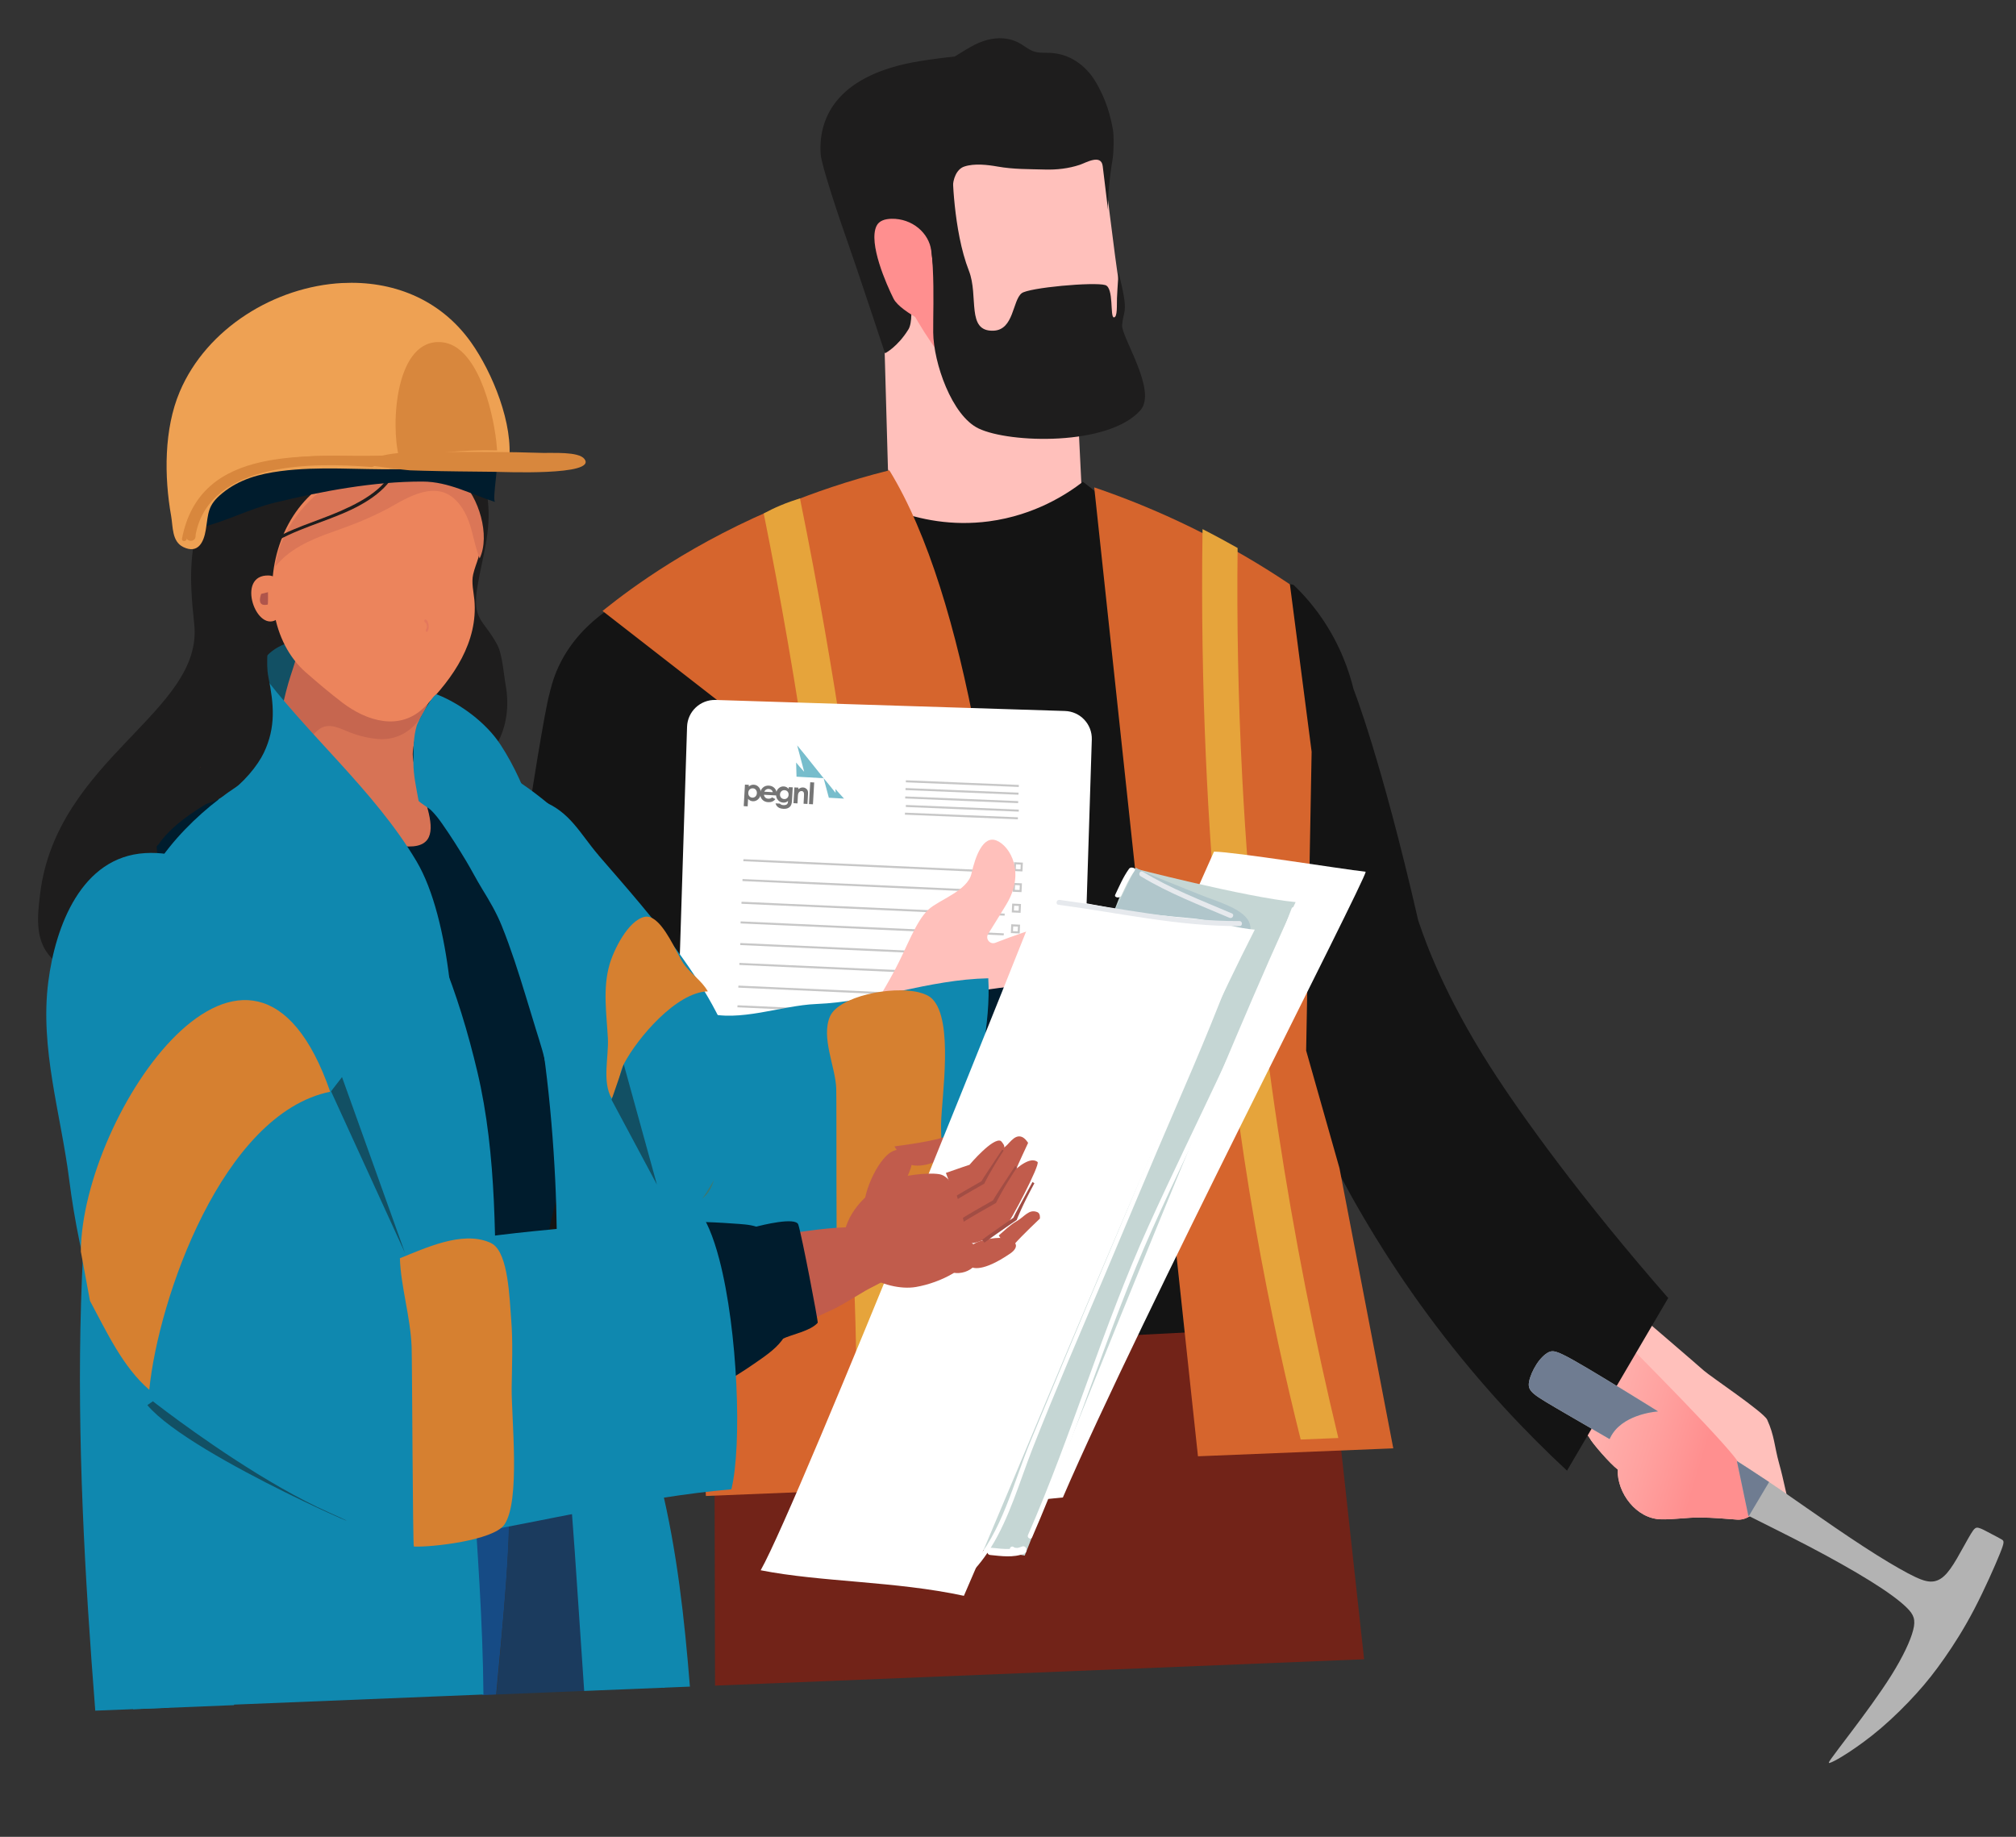 <svg width="495" height="451" viewBox="0 0 495 451" fill="none" xmlns="http://www.w3.org/2000/svg">
<rect x="0" y="0" width="495" height="451" fill="#333333" stroke="none"/>
<path d="M49.29 372.971C50.225 373.126 51.139 373.448 52 373.972C52.901 374.522 53.822 375.037 54.754 375.524C54.916 375.147 55.015 374.71 54.995 374.203C54.738 367.473 58.156 360.867 61.945 355.58C61.956 355.568 61.96 355.551 61.971 355.533C59.819 355.381 57.664 355.178 55.529 354.895C52.102 360.333 49.444 366.497 49.296 372.976L49.29 372.971Z" fill="#8ACBC8"/>
<path d="M74.056 359.292C72.647 365.554 72.238 372.048 74.163 378.52C76.037 378.098 77.977 377.997 79.839 378.267C80.345 378.343 80.824 378.449 81.285 378.566C81.395 377.954 81.379 377.274 81.149 376.517C79.44 370.904 80.319 365.288 81.641 359.938C81.677 359.8 81.677 359.669 81.701 359.538C79.111 359.774 76.533 359.719 74.062 359.292L74.056 359.292Z" fill="#8ACBC8"/>
<path d="M73.851 362.684C72.861 367.128 72.224 372.198 74.024 376.518C74.231 377.011 74.972 376.761 74.765 376.261C73.016 372.066 73.65 367.195 74.611 362.885C74.73 362.35 73.971 362.16 73.856 362.689L73.851 362.684Z" fill="white"/>
<path d="M80.627 361.301C78.071 365.604 77 370.922 79.234 375.272C79.492 375.769 80.695 375.501 80.437 375.004C78.309 370.869 79.291 365.774 81.732 361.673C82.024 361.18 80.926 360.802 80.627 361.301Z" fill="white"/>
<path d="M57.079 360.189C54.167 364.811 53.344 370.034 53.499 375.161C53.514 375.712 54.541 375.67 54.526 375.119C54.37 370.137 55.153 365.078 57.983 360.587C58.297 360.095 57.386 359.697 57.079 360.189V360.189Z" fill="white"/>
<path d="M116.589 353.21C121.3 357.989 122.684 364.986 123.439 371.265C123.512 371.846 124.473 371.813 124.399 371.226C123.602 364.671 122.15 357.518 117.237 352.541C116.813 352.109 116.166 352.785 116.583 353.211L116.589 353.21Z" fill="white"/>
<path d="M109.994 354.791C108.215 354.649 105.701 355.279 104.223 356.196C104.364 357.251 104.528 358.31 104.726 359.357C104.819 359.393 104.907 359.43 105.012 359.467C108.739 360.885 112.802 358.554 114.091 364.481C114.594 366.801 113.928 369.412 112.695 371.368C112.484 371.707 109.886 374.119 108.077 375.241C108.257 376.253 108.425 377.272 108.576 378.291C112.461 379.646 118.88 371.801 119.591 368.881C121.353 361.642 117.765 355.391 110 354.785L109.994 354.791Z" fill="#EFECEB"/>
<path d="M117.11 361.859C114.503 362.654 111.841 363.13 109.24 363.924C105.061 365.201 106.408 369.199 110.574 367.916C113.181 367.116 115.843 366.646 118.45 365.846C122.629 364.569 121.282 360.577 117.116 361.853L117.11 361.859Z" fill="#EFECEB"/>
<path d="M97.195 357.525C92.91 364.204 81.686 369.215 77.473 359.706C77.231 359.152 76.37 359.614 76.612 360.157C78.301 363.976 81.863 366.585 86.41 365.951C91.401 365.256 95.466 362.003 98.031 358.012C98.363 357.494 97.527 357.014 97.195 357.525V357.525Z" fill="white"/>
<path d="M118.455 416.193L121.825 416.056C123.446 397.811 125.635 379.502 125.03 361.342C121.944 361.681 118.876 362.17 115.816 362.716C116.932 380.584 118.322 398.296 118.449 416.193L118.455 416.193Z" fill="#164B85"/>
<path d="M62.646 386.967C64.908 381.433 66.512 375.684 67.701 369.849C66.565 370.545 65.441 371.425 64.322 372.552C52.586 384.321 40.118 402.759 32.648 419.676L57.464 418.669C57.192 407.83 58.37 397.433 62.652 386.967L62.646 386.967Z" fill="#0F88AF"/>
<path d="M57.241 418.55L118.704 416.055C118.553 398.169 117.189 380.465 116.086 362.607C107.002 364.276 98.001 366.548 88.792 367.125C80.476 367.647 73.838 365.64 67.526 369.508C66.332 375.37 64.723 381.145 62.453 386.704C58.156 397.223 56.974 407.661 57.247 418.55L57.241 418.55Z" fill="#0F88AF"/>
<path d="M325.273 319.179L175.347 318.104L175.567 413.874L334.936 407.404L325.273 319.179Z" fill="#722318"/>
<path d="M407.761 373.043C410.997 373.124 414.122 372.577 417.345 372.602C420.746 372.625 423.189 372.872 426.495 373.118C428.287 373.252 429.664 372.378 430.991 371.281C431.7 370.699 433.334 370.079 433.334 370.079C433.334 370.079 435.79 371.795 437.322 370.5C439.39 368.756 438.729 367.244 438.314 365.393C437.801 363.114 437.448 361.526 436.82 359.269C435.66 355.098 435.711 352.531 433.902 348.576C433.055 346.725 419.908 337.922 418.383 336.549C416.75 335.082 401.94 322.381 401.94 322.381L386.983 327.605L377.831 339.4C377.831 339.4 389.678 351.835 390.274 353.015C390.932 354.331 395.381 359.43 397.212 360.808C397.017 366.643 401.864 372.896 407.772 373.036L407.761 373.043Z" fill="#FFC0BB"/>
<path d="M377.819 339.4C377.819 339.4 389.667 351.835 390.262 353.015C390.921 354.332 395.37 359.43 397.201 360.809C397.006 366.643 401.853 372.896 407.761 373.037C410.997 373.118 414.122 372.571 417.345 372.596C420.746 372.619 423.188 372.866 426.495 373.112C427.848 373.212 428.958 372.741 429.996 372.036C428.432 367.016 426.975 360.216 426.93 359.406C426.826 357.416 401.626 331.961 394.524 324.97L388.722 326.998L387.091 328.275L385.624 329.348L381.664 334.449L377.825 339.394L377.819 339.4Z" fill="url(#paint0_linear_113_2675)"/>
<path d="M216.703 68.229L218.025 115.189C218.241 116.229 221.286 129.917 233.435 134.653C244.513 138.972 258.416 134.001 265.676 121.999L262.937 66.516L216.703 68.224L216.703 68.229Z" fill="#FFC0BB"/>
<path d="M207.883 119.045C215.231 189.468 222.579 259.884 229.927 330.306L311.04 326.146L299.483 203.852C299.461 176.562 294.059 141.614 268.97 120.719C267.978 119.892 266.952 119.083 265.892 118.299C262.153 121.186 254.198 126.496 242.819 128.009C224.64 130.419 211.136 121.361 207.889 119.051L207.883 119.045Z" fill="#141414"/>
<path d="M317.621 143.614C319.794 145.698 322.189 148.348 324.468 151.64C329.031 158.242 331.231 164.681 332.357 169.245C332.357 169.245 339.117 186.308 348.189 225.852C348.294 226.302 348.424 226.555 348.555 226.946C349.918 230.994 354.554 244.19 366.017 262.103C373.592 273.945 388.322 294.363 409.606 318.71C401.325 332.839 393.044 346.968 384.757 361.097C374.853 351.901 363.651 340.144 352.585 325.514C341.313 310.61 332.936 296.365 326.733 284.146C331.137 307.018 335.536 329.895 339.939 352.767C339.939 352.767 338.046 353.022 337.197 352.879L308.18 354.057C308.18 354.057 292.766 207.028 291.175 199.059C280.361 144.857 272.559 141.122 272.559 141.122C269.531 134.906 263.868 124.108 266.384 122.092C268.483 120.415 274.663 125.848 283.439 130.991C290.712 135.253 301.857 140.524 317.621 143.608L317.621 143.614Z" fill="#141414"/>
<path d="M215.632 29.259L261.127 23.165L270.449 35.912C270.449 35.912 271.388 43.841 272.415 52.064C273.341 59.518 274.341 67.221 274.761 69.474C275.647 74.212 273.757 95.09 272.781 96.929C271.805 98.768 265.219 99.07 263.103 99.293C260.988 99.517 242.102 93.944 232.762 90.283C227.03 88.034 222.447 84.792 219.343 79.588C217.392 76.308 216.026 72.254 215.34 67.169C213.565 54.018 215.637 29.259 215.637 29.259L215.632 29.259Z" fill="#FFC0BB"/>
<path d="M215.325 66.891C214.689 62.128 214.548 55.847 214.63 49.769L229.968 55.433C229.968 55.433 234.327 80.565 234.639 81.695C234.946 82.825 256.123 93.557 259.709 94.921C261.805 95.72 265.28 97.296 267.81 98.468C265.706 98.852 246.397 100.928 245.291 101.047C243.215 101.269 232.32 91.727 223.711 76.07C218.913 67.336 217.084 80.065 215.336 66.89L215.325 66.891Z" fill="#FF8F8F"/>
<path d="M225.963 14.991C228.88 14.526 231.698 14.158 234.405 13.892C237.014 12.325 239.549 10.512 242.478 9.78C245.015 9.152 247.627 9.219 249.991 10.417C251.106 10.978 252.065 11.812 253.179 12.361C254.645 13.088 256.155 12.922 257.737 12.979C262.52 13.166 266.487 15.899 268.944 19.971C271.686 24.509 272.656 28.6 273.24 31.661C273.577 33.438 273.415 37.662 273.212 38.901C272.437 43.588 271.912 48.768 272.067 51.592C271.579 47.649 271.112 43.769 270.755 40.791C270.389 37.715 266.602 39.972 265.151 40.458C262.401 41.379 259.473 41.711 256.579 41.627C252.564 41.512 248.912 41.591 244.989 40.901C242.488 40.46 239.22 40.067 236.76 40.895C234.804 41.552 233.976 44.075 233.966 45.964C233.955 48.241 233.858 51.075 233.856 52.577C233.843 57.084 234.373 60.644 228.88 62.224C232.307 71.183 222.577 66.039 222.45 66.171C222.438 66.148 224.983 77.76 223.047 80.883C220.334 85.256 217.309 86.737 217.309 86.737C217.309 86.737 210.08 64.934 208.316 59.986C206.002 53.5 201.682 40.499 201.506 37.878C200.865 28.453 205.999 18.188 225.963 14.991V14.991Z" fill="#1E1D1D"/>
<path d="M228.672 61.628C228.12 57.151 223.935 53.637 218.937 53.716C217.244 53.746 215.818 54.209 215.203 55.505C213.196 59.736 217.636 69.831 219.399 73.331C221.162 76.83 231.056 81.029 231.056 81.029L228.666 61.622L228.672 61.628Z" fill="#FF8F8F"/>
<path d="M203.434 350.869L195.291 189.371C195.191 188.381 196.711 188.193 196.869 189.175L214.19 350.513L203.434 350.869Z" fill="#282547"/>
<path d="M237.474 208.964C234.404 186.23 211.126 117.763 210.798 117.898C206.802 119.545 198.997 120.926 183.961 129.053C168.554 137.384 156.4 145.042 148.352 150.353C144.714 153.033 140.172 157.246 137.2 163.559C135.701 166.75 135.164 169.408 134.849 170.583C132.792 178.183 122.564 244.907 118.281 281.021C111.786 335.796 139.047 348.548 173.509 332.013C186.181 324.644 198.848 317.276 211.52 309.907C223.885 301.619 236.243 293.331 248.608 285.042C248.608 285.042 239.893 226.873 237.474 208.958L237.474 208.964Z" fill="#141414"/>
<path d="M233.879 41.791C233.879 41.791 233.984 56.481 237.899 66.476C240.358 72.755 237.167 81.47 243.956 81.195C248.955 80.992 248.583 73.821 250.846 72.006C252.559 70.629 268.64 69.175 271.385 69.997C273.533 70.641 272.513 77.84 273.476 77.922C274.428 77.998 274.187 74.764 274.257 73.217C274.391 70.249 274.656 66.948 274.656 66.948C274.656 66.948 276.104 72.433 276.182 74.781C276.26 77.129 275.809 76.974 275.519 79.798C275.228 82.622 284.248 95.971 280.001 100.747C272.17 109.553 247.878 108.862 240.258 105.196C233.705 102.045 229.213 89.112 229.135 81.618C229.056 74.118 230.146 57.38 225.51 49.593C220.874 41.806 233.873 41.786 233.873 41.786L233.879 41.791Z" fill="#1E1D1D"/>
<path d="M316.719 143.479L322.052 184.576L320.706 257.958L328.887 286.816L342.103 355.619L294.143 357.566C285.653 278.269 277.162 198.971 268.671 119.667C276.035 122.175 284.237 125.437 292.947 129.722C302.089 134.22 310.014 138.968 316.724 143.479L316.719 143.479Z" fill="#D6652D"/>
<path d="M303.879 134.541C303.668 152.705 304.005 171.593 305.029 191.154C308.179 251.339 317.197 305.64 328.611 353.077L319.368 353.453C315.932 339.75 311.895 322 308.226 301.099C304.065 277.381 302.082 259.3 300.667 246.193C297.958 221.101 296.708 200.188 296.067 185.545C295.31 168.207 294.974 149.623 295.269 129.917C296.73 130.661 298.217 131.439 299.722 132.251C301.143 133.015 302.529 133.78 303.879 134.547L303.879 134.541Z" fill="#E6A43B"/>
<path d="M218.364 115.476C208.065 118.056 199.634 121.066 193.391 123.585C170.085 132.992 154.668 144.655 148.917 149.234C148.504 149.562 148.164 149.835 147.946 150.011C157.302 157.291 166.658 164.565 176.019 171.845C171.75 222.282 169.965 276.002 171.774 332.624C172.146 344.338 172.667 355.902 173.321 367.31L251.634 364.131C251.634 364.131 256.731 178.073 218.369 115.476L218.364 115.476Z" fill="#D6652D"/>
<path d="M187.521 126.077C191.699 146.794 195.47 168.404 198.693 190.861C207.747 254.025 210.858 312.779 210.435 365.809L219.854 365.427C220.245 346.794 220.038 330.918 219.68 318.547C219.566 314.598 219.336 307.224 218.862 297.976C217.927 279.628 216.617 264.961 215.582 253.516C214.37 240.131 211.969 215.203 207.038 182.476C204.442 165.245 201.015 145.01 196.426 122.395C194.956 122.824 193.348 123.373 191.642 124.094C190.118 124.732 188.739 125.41 187.515 126.083L187.521 126.077Z" fill="#E6A43B"/>
<path d="M171.414 307.938L257.175 310.644C260.938 310.763 264.08 307.815 264.199 304.056L268.077 181.586C268.195 177.827 265.245 174.688 261.482 174.57L175.721 171.863C171.958 171.745 168.816 174.693 168.698 178.452L164.82 300.921C164.701 304.681 167.651 307.819 171.414 307.938Z" fill="white"/>
<path d="M140.799 277.291L202.49 246.97L205.086 253.095L141.654 279.233C140.396 279.751 139.573 277.894 140.793 277.297L140.799 277.291Z" fill="#282547"/>
<path d="M224.078 289.349L213.331 289.345L211.355 282.583L208.824 269.073L272.583 238.975C273.158 247.092 275.869 260.137 272.732 264.411C268.389 270.334 233.024 281.697 233.024 281.697L224.072 289.343L224.078 289.349Z" fill="url(#paint1_linear_113_2675)"/>
<path d="M172.028 332.66C191.57 321.599 211.113 310.537 230.656 299.476L204.798 250.996L136.189 281.067C140.755 299.934 145.321 318.808 149.881 337.676C157.263 336.002 164.646 334.334 172.028 332.66Z" fill="#423A68"/>
<g opacity="0.22">
<path d="M222.422 191.835L250.156 192.976" stroke="black" stroke-width="0.5" stroke-miterlimit="10"/>
<path d="M222.343 193.741L250.078 194.882" stroke="black" stroke-width="0.5" stroke-miterlimit="10"/>
<path d="M222.261 195.801L249.995 196.948" stroke="black" stroke-width="0.5" stroke-miterlimit="10"/>
<path d="M222.419 197.893L250.147 199.034" stroke="black" stroke-width="0.5" stroke-miterlimit="10"/>
<path d="M222.192 199.784L249.927 200.925" stroke="black" stroke-width="0.5" stroke-miterlimit="10"/>
<path d="M182.528 211.205L247.153 214.129" stroke="black" stroke-width="0.5" stroke-miterlimit="10"/>
<path d="M182.311 216.082L246.93 219.012" stroke="black" stroke-width="0.5" stroke-miterlimit="10"/>
<path d="M182.059 221.654L246.677 224.578" stroke="black" stroke-width="0.5" stroke-miterlimit="10"/>
<path d="M181.842 226.482L246.46 229.412" stroke="black" stroke-width="0.5" stroke-miterlimit="10"/>
<path d="M250.887 212.039L249.224 211.963L249.148 213.627L250.811 213.702L250.887 212.039Z" stroke="black" stroke-width="0.5" stroke-miterlimit="10"/>
<path d="M250.658 217.123L248.995 217.048L248.919 218.711L250.582 218.786L250.658 217.123Z" stroke="black" stroke-width="0.5" stroke-miterlimit="10"/>
<path d="M250.429 222.202L248.766 222.126L248.69 223.79L250.353 223.865L250.429 222.202Z" stroke="black" stroke-width="0.5" stroke-miterlimit="10"/>
<path d="M250.2 227.274L248.537 227.198L248.462 228.862L250.125 228.937L250.2 227.274Z" stroke="black" stroke-width="0.5" stroke-miterlimit="10"/>
<path d="M181.768 231.792L246.387 234.723" stroke="black" stroke-width="0.5" stroke-miterlimit="10"/>
<path d="M181.545 236.675L246.164 239.606" stroke="black" stroke-width="0.5" stroke-miterlimit="10"/>
<path d="M181.293 242.247L245.911 245.171" stroke="black" stroke-width="0.5" stroke-miterlimit="10"/>
<path d="M181.075 247.075L245.693 250.005" stroke="black" stroke-width="0.5" stroke-miterlimit="10"/>
<path d="M250.124 232.635L248.461 232.56L248.385 234.223L250.048 234.299L250.124 232.635Z" stroke="black" stroke-width="0.5" stroke-miterlimit="10"/>
<path d="M249.895 237.714L248.232 237.638L248.156 239.302L249.82 239.377L249.895 237.714Z" stroke="black" stroke-width="0.5" stroke-miterlimit="10"/>
<path d="M249.66 242.786L247.997 242.711L247.922 244.374L249.585 244.449L249.66 242.786Z" stroke="black" stroke-width="0.5" stroke-miterlimit="10"/>
<path d="M249.431 247.865L247.768 247.789L247.693 249.452L249.356 249.528L249.431 247.865Z" stroke="black" stroke-width="0.5" stroke-miterlimit="10"/>
</g>
<path d="M214.012 247.752C214.012 247.752 216.414 244.339 219.595 238.396C222.776 232.458 224.821 226.261 227.959 223.33C230.479 220.977 237.589 218.72 238.527 214.502C239.47 210.29 241.381 204.997 244.723 206.393C248.066 207.788 251.785 214.263 247.115 222.029C245.799 224.212 244.044 227.047 242.629 229.309C241.877 230.52 243.08 232.002 244.4 231.482C252.927 228.108 263.164 225.286 266.067 224.276C272.406 222.056 274.807 228.406 271.771 231.62C268.735 234.829 275.458 257.75 271.244 263.712C267.029 269.675 232.663 281.075 232.663 281.075L215.965 295.857L195.938 256.091L214.012 247.758L214.012 247.752Z" fill="#FFC0BB"/>
<path d="M231.313 261.384C228.52 263.977 225.298 266.588 221.489 267.959C220.879 268.179 221.179 269.039 221.795 268.814C225.772 267.38 229.15 264.691 232.068 261.985C232.528 261.555 231.773 260.955 231.313 261.379L231.313 261.384Z" fill="white"/>
<path d="M250.768 312.883C251.849 313.064 252.904 313.436 253.894 314.036C254.931 314.669 255.995 315.254 257.074 315.816C257.26 315.382 257.369 314.876 257.346 314.294C257.054 306.554 261.001 298.96 265.37 292.876C265.38 292.853 265.385 292.841 265.402 292.823C262.914 292.659 260.43 292.42 257.964 292.093C254.009 298.344 250.934 305.436 250.768 312.883V312.883Z" fill="#8ACBC8"/>
<path d="M278.993 300.849C277.447 305.941 276.411 311.75 279.055 316.66C279.351 317.22 280.472 316.924 280.169 316.359C277.603 311.59 278.629 306.004 280.128 301.064C280.316 300.451 279.182 300.242 278.993 300.849V300.849Z" fill="white"/>
<path d="M259.515 298.444C256.63 303.665 255.83 309.574 256.019 315.387C256.045 316.015 257.065 315.973 257.046 315.346C256.864 309.699 257.618 303.969 260.427 298.896C260.734 298.339 259.828 297.892 259.521 298.444L259.515 298.444Z" fill="white"/>
<path d="M254.385 298.575C251.009 302.173 250.149 306.927 249.687 311.506C249.624 312.168 250.745 312.111 250.808 311.461C251.244 307.177 252.042 302.649 255.209 299.272C255.683 298.77 254.859 298.074 254.385 298.575V298.575Z" fill="white"/>
<path d="M275.025 256.69C274.49 257.748 274.328 258.824 274.367 259.96C274.397 260.719 275.78 260.663 275.749 259.904C275.712 258.99 275.81 258.092 276.242 257.233C276.594 256.539 275.376 255.983 275.025 256.69Z" fill="#114963"/>
<path d="M262.042 260.365C261.666 261.737 261.56 263.17 261.19 264.547C261.018 265.194 262.014 265.426 262.186 264.779C262.556 263.402 262.667 261.969 263.037 260.598C263.209 259.951 262.214 259.719 262.042 260.365Z" fill="#114963"/>
<path d="M227.486 285.139C227.432 283.818 227.494 282.475 227.754 281.163C228.002 279.914 225.524 279.487 225.276 280.742C224.956 282.365 224.884 284 224.95 285.629C224.989 286.581 224.932 288.052 225.729 288.85C226.715 289.83 228.885 288.767 227.884 287.77C227.307 287.199 227.499 285.828 227.471 285.14L227.486 285.139Z" fill="white"/>
<path d="M237.629 277.189C237.118 280.038 237.199 282.892 237.308 285.751C237.362 287.083 239.848 286.982 239.794 285.65C239.685 282.98 239.569 280.298 240.045 277.64C240.276 276.325 237.86 275.869 237.622 277.189L237.629 277.189Z" fill="white"/>
<path d="M254.827 280.556C254.715 282.405 254.755 284.248 254.831 286.134C254.882 287.381 255.707 287.347 255.656 286.101C255.586 284.386 255.54 282.72 255.642 281.036C255.715 279.818 254.898 279.338 254.824 280.556L254.827 280.556Z" fill="white"/>
<path d="M274.307 279.82C274.222 283.121 274.353 286.348 274.705 289.632C274.845 290.939 275.681 290.352 275.541 289.05C275.23 286.154 275.112 283.244 275.187 280.332C275.221 279.029 274.34 278.505 274.307 279.82Z" fill="white"/>
<path d="M223.83 321.285L220.72 321.411C220.052 321.438 220.093 322.467 220.762 322.439L223.872 322.313C224.54 322.286 224.498 321.258 223.83 321.285Z" fill="white"/>
<path d="M169.668 259.74C161.969 261.082 158.403 271.112 156.783 277.6C149.57 306.476 189.095 303 185.274 275.75C184.203 268.113 179.429 258.038 169.668 259.745L169.668 259.74Z" fill="#3C7870"/>
<path d="M163.8 268.109C160.823 268.357 158.344 273.248 157.031 275.564C154.627 279.809 153.746 284.723 154.047 289.518C154.1 290.372 155.455 290.259 155.402 289.405C155.144 285.389 155.806 281.642 157.377 277.927C158.124 276.144 159.185 274.493 160.326 272.925C160.703 272.412 161.302 271.508 161.989 270.745C161.802 271.395 162.882 271.826 163.288 271.15C163.895 270.153 164.425 270.056 164.526 268.895C164.557 268.471 164.279 268.072 163.8 268.115L163.8 268.109Z" fill="white"/>
<path d="M159.99 290.373C155.678 323.888 154.438 357.708 154.06 391.459C154.048 392.301 155.381 392.247 155.388 391.405C155.764 357.769 156.986 324.07 161.285 290.664C161.391 289.835 160.095 289.526 159.99 290.367L159.99 290.373Z" fill="white"/>
<path d="M226.479 284.072C221.382 283.435 216.287 282.813 211.109 282.669C210.232 282.642 210.188 283.754 211.065 283.776C216.117 283.92 221.099 284.513 226.081 285.135C226.937 285.241 227.341 284.173 226.479 284.067L226.479 284.072Z" fill="white"/>
<path d="M223.522 291.444C217.069 291.616 210.67 292.274 204.271 293.054C203.427 293.152 203.442 294.372 204.291 294.269C210.685 293.494 217.089 292.831 223.542 292.659C224.395 292.635 224.381 291.42 223.522 291.444Z" fill="white"/>
<path d="M104.719 188.38C104.099 187.603 103.206 188.847 103.825 189.624C104.605 190.605 104.949 191.965 105.735 192.96C106.355 193.738 107.248 192.494 106.629 191.716C105.848 190.735 105.505 189.368 104.719 188.38Z" fill="white"/>
<path d="M54.482 91.696C45.64 96.718 41.563 105.779 43.145 115.464C43.806 119.495 50.455 119.271 49.792 115.194C48.553 107.618 51.051 101.076 58.057 97.094C61.76 94.991 58.174 89.599 54.477 91.696L54.482 91.696Z" fill="#E6EAEE"/>
<path d="M185.737 302.867C185.624 302.031 184.341 302.077 184.454 302.919C185.47 310.507 187.024 317.992 189.245 325.311C189.493 326.118 190.716 325.727 190.468 324.914C188.274 317.709 186.736 310.345 185.737 302.872L185.737 302.867Z" fill="#E6EAEE"/>
<path d="M275.692 242.257C269.215 238.389 260.3 241.198 252.95 241.764C242.955 242.539 233.083 244.636 223.196 245.817C212.25 247.126 201.393 249.091 190.534 250.722C177.213 252.725 179.258 252.477 174.211 263.191C163.801 285.286 190.576 292.29 211.983 288.086C234.276 283.705 256.383 277.675 275.764 268.302C281.415 265.569 286.393 262.557 285.519 256.993C284.719 251.888 281.153 245.518 275.697 242.257L275.692 242.257Z" fill="#001C2D"/>
<path d="M173.225 248.613L171.659 248.364C170.775 258.279 170.327 267.887 167.763 277.438C165.497 285.855 162.371 297.958 167.006 306.038C172.685 315.938 190.291 307.86 197.956 305.015C207.268 301.556 218.383 304.186 227.009 298.135C233.899 293.3 235.927 282.854 237.693 275.163C240.158 264.443 243.308 251.212 242.66 240.202C227.84 240.514 214.704 245.955 200.336 246.522C191.977 246.85 181.428 251.093 173.237 248.618L173.225 248.613Z" fill="#0F88AF"/>
<path d="M225.592 243.64C218.799 241.994 205.911 244.683 203.792 249.573C201.556 254.734 205.108 261.9 205.322 267.161C205.437 270.01 205.275 310.622 205.573 310.632C210.057 310.791 226.081 309.186 228.951 305.727C233.22 300.58 230.926 282.533 231.07 275.893C231.213 269.225 234.208 250.618 228.901 245.262C228.166 244.519 227.015 243.986 225.592 243.646L225.592 243.64Z" fill="#D68030"/>
<path d="M307.697 237.09C306.775 236.587 305.617 235.857 303.798 235.764C295.765 235.337 285.227 238.894 272.53 240.1C276.784 247.298 279.17 251.792 282.136 259.185C290.276 256.128 298.625 252.946 304.211 247.363C309.379 242.194 311.382 239.104 307.703 237.096L307.697 237.09Z" fill="#B55046"/>
<path d="M276.543 237.462C278.239 239.131 285.668 262.16 285.729 262.129C288.029 260.821 292.28 259.71 293.838 257.673C293.979 257.483 287.893 238.112 286.839 235.934C286.021 234.235 278.087 236.91 276.543 237.468L276.543 237.462Z" fill="#001C2D"/>
<path d="M282.466 251.313C281.291 248.012 280.1 244.578 279.586 241.096C279.503 240.552 278.678 240.729 278.76 241.273C279.253 244.635 280.395 247.943 281.517 251.142C282.793 254.792 284.159 258.467 285.99 261.88C286.245 262.362 287.002 261.983 286.741 261.496C284.999 258.256 283.691 254.778 282.46 251.313L282.466 251.313Z" fill="white"/>
<path d="M272.548 252.381C269.445 253.183 266.287 253.434 263.129 253.713C262.586 253.764 262.773 254.85 263.311 254.799C266.468 254.513 269.627 254.269 272.73 253.46C273.264 253.323 273.083 252.237 272.548 252.373L272.548 252.381Z" fill="#114963"/>
<path d="M254.723 272.677C252.36 273.377 249.95 273.957 247.48 274.439C246.96 274.542 247.114 275.099 247.639 274.996C250.179 274.5 252.655 273.903 255.087 273.181C255.589 273.031 255.219 272.527 254.717 272.677L254.723 272.677Z" fill="#114963"/>
<path d="M169.759 278.009C163.518 275.285 158.109 280.762 154.238 285.027L153.969 287.756C157.885 294.245 171.746 300.676 175.143 290.209C176.635 285.613 174.113 279.916 169.759 278.015L169.759 278.009Z" fill="#3C7870"/>
<path d="M146.958 209.98C142.463 204.776 139.961 199.198 132.976 196.607C129.071 195.161 122.029 194.182 120.754 199.471C119.439 204.929 126.145 212.849 128.294 217.464C133.944 229.612 132.816 241.547 132.286 254.297C131.968 261.944 134.004 270.1 136.748 278.037C139.148 284.97 142.088 291.744 144.485 297.867C146.498 303.028 148.884 310.606 155.727 309.581C163.167 308.468 171.542 296.148 174.885 290.453C179.229 283.067 183.074 274.115 181.76 265.407C178.762 245.615 159.589 224.633 146.947 209.992L146.958 209.98Z" fill="#0F88AF"/>
<path d="M233.708 278.744C233.507 278.73 233.305 278.715 233.109 278.7C233.052 278.702 233 278.693 232.942 278.69C231.171 279.751 225.554 280.689 219.626 281.481C220.713 283.062 221.274 285.147 223.291 285.895C224.771 286.443 227.007 286.227 228.942 285.512C230.283 285.026 231.487 284.289 232.221 283.402C232.664 282.867 234.624 278.809 233.708 278.75L233.708 278.744Z" fill="#C15C4C"/>
<path d="M84.399 98.464C74.003 99.98 64.607 106.429 56.095 115.87C52.706 119.632 49.466 121.929 48.307 128.865C47.028 136.554 46.274 140.377 47.685 153.161C50.079 174.798 13.837 186.244 9.832 219.593C9.2 224.841 8.633 230.254 11.92 234.382C22.823 248.072 67.909 237.227 72.821 218.825C75.097 210.303 67.117 206.603 66.494 187.696C65.748 165.049 74.706 155.636 85.298 145.699C92.266 139.158 100.494 131.002 101.472 116.616C102.598 100.151 93.644 97.116 84.393 98.464L84.399 98.464Z" fill="#1E1D1D"/>
<path d="M68.326 158.637C66.826 156.644 65.091 154.908 63.174 153.757C61.975 161.019 59.548 167.517 56.087 173.971C52.181 181.25 49.368 182.582 41.874 177.606C41.16 177.133 40.454 176.596 39.625 176.399C39.516 176.375 39.407 176.356 39.292 176.349C38.537 176.282 37.722 176.569 37.407 177.245C37.187 177.716 37.249 178.267 37.344 178.777C38.675 185.723 46.096 189.334 52.402 190.763C64.469 193.504 77.724 180.19 73.205 167.73C72.159 164.853 70.483 161.487 68.332 158.637L68.326 158.637Z" fill="#1E1D1D"/>
<path d="M66.037 141.306C57.661 140.935 63.064 156.173 68.334 151.809C71.308 149.341 70.122 141.485 66.037 141.306Z" fill="#EC845C"/>
<path d="M65.761 148.435C65.838 147.435 65.797 146.419 65.799 145.411L64.133 145.81C63.697 147.016 63.343 148.988 65.754 148.436L65.761 148.435Z" fill="#AF554B"/>
<path d="M64.319 193.02C60.108 193.429 55.351 193.848 51.742 190.958C50.899 190.284 50.181 189.457 49.651 188.477C49.429 188.07 48.846 188.454 49.068 188.861C50.073 190.714 51.725 192.065 53.555 192.883C55.647 193.824 57.916 194.08 60.167 194.038C61.564 194.012 62.95 193.882 64.337 193.746C64.774 193.704 64.756 192.972 64.318 193.014L64.319 193.02Z" fill="#AE3E25"/>
<path d="M73.948 158.633C73.782 158.259 73.43 158.625 73.596 159.005C75.123 162.451 75.816 166.873 75.524 171.036C75.442 172.207 75.282 173.351 75.047 174.445C75.009 174.625 75.105 174.842 75.208 174.879C75.329 174.94 75.418 174.805 75.46 174.625C76.317 170.593 76.154 165.906 75.079 161.887C74.774 160.738 74.397 159.646 73.948 158.633Z" fill="#AE3E25"/>
<path d="M227.245 367.672C244.335 368.583 243.977 369.494 260.974 367.679C279.943 323.651 335.22 216.323 335.325 214.045C329.27 213.36 303.159 209.16 298.077 209.104C298.077 209.104 237.233 345.963 227.245 367.672Z" fill="white"/>
<path d="M211.2 378.344C223.276 380.518 237.999 379.175 251.605 381.951C263.475 351.544 303.969 251.06 318.12 221.497C305.809 220.309 277.74 213.019 277.74 213.019C277.74 213.019 219.848 360.601 211.2 378.339L211.2 378.344Z" fill="#C5D6D4"/>
<path d="M294.928 219.781C293.858 219.327 278.689 213.443 278.918 212.97C273.897 223.066 272.665 226.171 268.245 232.999L265.189 236.836C273.608 237.284 281.791 239.32 290.074 240.7C294.629 241.459 297.29 241.683 300.617 238.379C303.177 235.837 308.502 230.369 306.687 226.364C305.132 222.937 298.108 221.134 294.933 219.781L294.928 219.781Z" fill="#B0C6CB"/>
<path d="M317.139 223.055C307.103 249.857 293.733 275.112 281.953 301.135C270.766 325.854 263.288 352.07 252.402 376.92C252.104 377.598 253.12 378.142 253.418 377.464C264.303 352.614 271.875 326.446 282.969 301.68C294.65 275.603 308.113 250.407 318.154 223.594C318.412 222.906 317.396 222.356 317.139 223.055V223.055Z" fill="white"/>
<path d="M292.679 225.484C286.447 224.899 280.19 224.412 274.041 223.204C272.468 222.895 255.626 219.508 255.357 220.179C255.321 220.273 196.262 368.793 186.775 385.551C201.76 388.496 219.774 388.184 236.673 391.826C237.543 389.839 238.553 387.49 239.692 384.821C240.311 383.372 240.965 381.824 241.657 380.2C246.117 369.68 250.53 359.139 254.949 348.609C264.614 325.581 274.313 302.558 284.279 279.661C291.823 262.339 299.524 245.098 308.095 228.262C306.113 228.102 304.132 227.717 302.138 227.281C299.023 226.598 295.88 225.779 292.678 225.478L292.679 225.484Z" fill="white"/>
<path d="M303.969 230.883C299.12 244.722 293.395 258.197 287.578 271.63C281.678 285.263 275.992 298.991 270.196 312.672C264.421 326.317 258.796 340.014 253.102 353.691C248.802 364.023 246.124 376.2 238.402 384.582C237.897 385.135 238.739 385.923 239.244 385.37C240.432 384.083 241.492 382.697 242.47 381.245C242.527 381.532 242.735 381.767 243.122 381.803C245.847 382.08 248.856 382.52 251.47 381.464C252.529 381.034 251.995 379.307 250.93 379.732C250.584 379.874 250.226 379.975 249.861 380.065C249.516 380.079 249.147 380.06 248.919 379.872C248.496 379.519 247.962 379.899 247.945 380.317C246.463 380.377 244.937 380.184 243.52 380.039C243.424 380.031 243.333 380.041 243.249 380.05C247.883 372.656 250.38 363.687 253.512 355.706C259.125 341.419 265.216 327.338 271.204 313.216C277.005 299.535 282.681 285.813 288.586 272.179C294.439 258.653 300.2 245.077 305.079 231.145C305.328 230.44 304.212 230.184 303.969 230.877L303.969 230.883Z" fill="white"/>
<path d="M82.968 157.019C81.741 156.389 80.304 156.09 78.661 156.226C46.156 158.957 74.568 190.331 85.663 176.321C90.033 170.799 88.938 160.066 82.968 157.019Z" fill="#125064"/>
<path d="M74.344 214.156C73.896 213.824 73.511 214.61 73.947 214.937C84.955 223.062 89.763 237.251 97.987 247.933C98.323 248.373 99.04 247.901 98.698 247.455C90.359 236.629 85.499 222.396 74.338 214.156L74.344 214.156Z" fill="white"/>
<path d="M122.066 158.25C118.653 151.954 115.849 152.292 117.223 144.026C118.466 136.565 120.635 130.622 119.783 122.849C119.081 116.489 114.897 104.404 107.459 102.023C106.419 101.686 105.31 101.548 104.141 101.635C95.397 102.3 94.814 113.361 94.753 119.78C94.666 128.712 92.318 135.403 90.337 143.808C88.157 153.066 88.513 161.847 91.225 171.136C91.95 173.612 92.797 176.082 93.906 178.404C95.016 180.726 96.37 182.889 98.108 184.743C105.275 192.386 116.96 191.601 122.04 182.616C124.397 178.447 125.057 173.279 124.188 168.419C123.691 165.653 123.372 160.679 122.066 158.262L122.066 158.25Z" fill="#1E1D1D"/>
<path d="M125.951 203.472C120.155 198.171 113.481 193.861 106.291 190.773C104.4 189.959 102.402 189.218 100.346 189.324C95.358 189.579 92.918 193.88 90.381 197.506C86.65 202.831 83.544 209.206 83.254 215.845C82.8 229.981 87.053 243.179 89.244 256.927C89.353 257.606 89.493 258.354 90.018 258.792C90.52 259.214 91.231 259.249 91.878 259.257C100.037 259.34 108.195 259.135 116.336 258.632C119.508 258.434 122.719 258.189 125.737 257.181C126.75 256.841 127.754 256.409 128.673 255.86C129.63 255.287 130.502 254.585 131.212 253.722C133.891 250.481 133.811 245.811 133.588 241.583C133.224 234.625 133.79 227.952 133.595 221.016C133.501 217.691 133.168 214.336 133.345 211.012C130.96 208.419 128.547 205.85 125.951 203.472V203.472Z" fill="#001C2D"/>
<path d="M88.899 144.474C88.708 144.512 88.564 144.684 88.614 144.854C88.843 145.607 88.827 146.402 88.55 147.155C88.409 147.544 89.104 147.739 89.245 147.35C89.553 146.497 89.589 145.582 89.331 144.721C89.282 144.557 89.097 144.445 88.899 144.479L88.899 144.474Z" fill="#EAF6F8"/>
<path d="M104.16 164.747C98.537 164.31 92.972 163.143 87.654 161.296C84.93 160.349 82.269 159.231 79.695 157.931C79.08 157.621 73.598 155.04 73.728 154.359C72.444 161.202 72.748 168.27 71.304 175.08C70.519 178.8 65.935 184.494 66.524 187.898C67.111 191.267 72.82 194.532 75.502 196.041C82.616 200.047 89.296 206.215 97.637 207.587C113.865 210.252 100.579 191.705 101.379 184.448C101.416 184.082 101.466 183.716 101.521 183.35C102.352 177.738 104.801 172.194 105.708 166.574C105.779 166.143 105.835 165.667 105.587 165.307C105.294 164.874 104.688 164.8 104.154 164.753L104.16 164.747Z" fill="#D77355"/>
<path d="M96.531 171.795C93.677 172.118 90.422 170.109 87.946 168.932C85.287 167.676 82.798 166.039 80.567 164.086C79.119 162.821 77.638 161.42 76.794 159.676C76.322 158.699 76.721 156.467 75.333 156.368C73.145 156.204 73.237 159.176 72.922 160.639C72.412 163.007 71.474 165.348 70.803 167.711C69.233 173.22 68.092 178.94 68.428 184.665C68.46 185.158 68.51 185.686 68.83 186.041C69.259 186.519 69.991 186.5 70.613 186.331C74.287 185.319 75.475 181.185 78.342 179.065C80.784 177.263 83.563 178.922 85.896 179.823C88.076 180.667 90.634 181.3 92.966 181.459C97.941 181.809 102.008 178.968 104.197 174.637C105.164 172.728 106.018 170.754 106.914 168.801C105.589 168.705 103.299 170.116 101.999 170.508C100.21 171.053 98.391 171.581 96.531 171.795V171.795Z" fill="#C6664F"/>
<path d="M117.735 132.806C116.711 126.423 113.937 120.281 107.494 116.997C105.339 115.899 102.8 115.112 99.839 114.719C67.258 110.335 58.372 150.41 75.071 165.074C77.933 167.58 81.025 170.208 84.081 172.535C89.95 176.995 98.18 179.682 104.253 173.575C111.359 166.422 117.401 157.586 116.478 147.304C116.301 145.367 115.707 143.065 116.182 141.011C116.897 137.937 118.286 136.188 117.741 132.812L117.735 132.806Z" fill="#EC845C"/>
<path d="M93.151 113.661C81.327 115.539 68.889 127.11 67.603 139.114C70.965 134.87 76.171 132.534 81.284 130.736C86.853 128.778 91.901 126.834 97.013 123.877C103.013 120.402 109.212 118.105 113.535 124.837C116.045 128.746 116.113 132.986 117.77 137.123C120.447 131.43 117.515 122 113.127 117.946C107.951 113.163 100.036 112.575 93.151 113.667L93.151 113.661Z" fill="#DB7657"/>
<path d="M79.085 96.037C71.667 97.73 63.708 101.416 58.2 106.856C57.83 107.219 58.314 107.866 58.689 107.491C63.931 102.316 71.28 98.908 78.285 97.06C85.284 95.213 94.102 95.026 98.323 101.834C98.595 102.272 99.241 101.768 98.969 101.33C94.76 94.533 86.195 94.409 79.085 96.031L79.085 96.037Z" fill="#AE3E25"/>
<path d="M97.578 111.502C96.808 118.728 90.018 122.655 83.669 125.447C77.651 128.093 70.997 129.791 65.49 133.42C65.043 133.713 65.589 134.293 66.031 134.005C72.121 129.992 79.629 128.277 86.203 125.161C92.121 122.352 97.698 118.176 98.406 111.554C98.46 111.042 97.628 111.001 97.579 111.507L97.578 111.502Z" fill="#1E1D1D"/>
<path d="M104.497 152.099C104.367 152.045 104.248 152.128 104.202 152.326C104.16 152.503 104.236 152.754 104.357 152.802C104.391 152.82 104.428 152.838 104.462 152.863L104.466 152.862C104.466 152.862 104.497 152.9 104.514 152.913C104.526 152.925 104.539 152.944 104.552 152.957L104.565 152.969C104.587 153.007 104.609 153.039 104.631 153.077C104.64 153.09 104.67 153.134 104.671 153.16C104.667 153.148 104.658 153.135 104.654 153.122C104.658 153.135 104.667 153.148 104.672 153.167C104.69 153.218 104.709 153.27 104.727 153.321C104.737 153.347 104.737 153.366 104.747 153.392C104.757 153.45 104.768 153.509 104.778 153.567C104.779 153.58 104.791 153.664 104.796 153.709C104.796 153.709 104.797 153.722 104.797 153.729C104.797 153.729 104.797 153.716 104.796 153.709C104.796 153.709 104.797 153.716 104.798 153.742C104.799 153.768 104.8 153.801 104.802 153.833C104.804 153.885 104.798 153.944 104.796 153.996C104.796 153.996 104.796 154.003 104.796 154.009C104.793 154.035 104.79 154.062 104.783 154.088C104.773 154.134 104.762 154.187 104.752 154.233C104.752 154.233 104.748 154.239 104.744 154.246C104.737 154.266 104.729 154.286 104.722 154.306C104.711 154.332 104.7 154.359 104.688 154.385C104.661 154.425 104.634 154.466 104.607 154.506C104.505 154.627 104.52 154.887 104.596 155.034C104.684 155.2 104.832 155.188 104.93 155.066C105.556 154.311 105.283 152.425 104.501 152.092L104.497 152.099Z" fill="#E4785C"/>
<path d="M131.945 241.285C131.148 239.572 129.785 238.348 128.903 236.673C127.753 234.479 127.19 232.036 126.113 229.81C123.072 223.534 119.571 217.5 116.524 211.23C115.829 209.795 114.931 208.287 114.473 206.756C113.838 204.651 114.437 201.907 111.235 202.256C111.041 202.276 110.853 202.312 110.671 202.354C109.094 202.752 108.331 204.022 108.151 205.648C107.472 211.534 109.652 217.488 109.191 223.371C109.105 224.498 108.938 225.738 108.085 226.481C106.651 227.732 104.438 226.739 102.89 225.632C89.622 216.112 79.651 201.989 66.886 191.608C66.448 191.251 65.986 190.884 65.431 190.785C64.842 190.677 64.243 190.891 63.684 191.11C55.807 194.218 43.869 200.117 38.96 207.27C38.889 207.371 38.536 207.702 38.465 207.803C38.926 212.37 39.752 236.813 39.962 241.989C40.518 255.677 40.584 257.593 45.394 260.134C47.738 261.369 51.259 261.255 53.782 261.262C61.35 261.278 68.885 261.035 76.446 260.711C84.052 260.379 91.651 260.307 99.259 260.165C105.75 260.045 112.238 259.857 118.724 259.64C120.901 259.459 123.079 259.29 125.262 259.127C127.292 258.981 129.171 257.971 130.55 256.487C131.715 255.23 132.117 253.001 132.435 251.375C132.839 249.325 132.745 247.296 132.673 245.219C132.635 244.161 132.586 243.08 132.253 242.073C132.161 241.801 132.059 241.54 131.94 241.291L131.945 241.285Z" fill="#001C2D"/>
<path d="M69.408 194.826C69.018 195.675 68.55 196.442 68.021 197.098C67.913 197.235 67.87 197.468 67.961 197.656C68.037 197.825 68.22 197.903 68.333 197.773C68.895 197.069 69.401 196.268 69.819 195.358C69.9 195.183 69.899 194.945 69.783 194.791C69.677 194.656 69.489 194.651 69.408 194.826V194.826Z" fill="#EAF6F8"/>
<path d="M74.765 198.676C74.585 198.876 74.408 199.076 74.227 199.276C74.146 199.365 74.152 199.52 74.252 199.594C74.351 199.668 74.497 199.666 74.582 199.566C74.763 199.366 74.939 199.166 75.12 198.966C75.201 198.877 75.195 198.722 75.096 198.648C74.996 198.57 74.85 198.576 74.765 198.672L74.765 198.676Z" fill="#EAF6F8"/>
<path d="M83.568 208.543C83.508 208.551 83.432 208.586 83.399 208.657C83.16 209.145 82.979 209.663 82.857 210.226C82.84 210.302 82.864 210.414 82.899 210.477C82.934 210.546 82.997 210.602 83.054 210.616C83.197 210.648 83.302 210.536 83.339 210.363C83.346 210.33 83.353 210.303 83.359 210.27C83.359 210.26 83.367 210.249 83.366 210.238C83.38 210.178 83.398 210.124 83.412 210.064C83.443 209.945 83.483 209.825 83.522 209.711C83.558 209.596 83.602 209.487 83.646 209.378C83.668 209.318 83.694 209.263 83.716 209.208C83.727 209.186 83.738 209.159 83.749 209.132C83.749 209.126 83.76 209.11 83.768 209.093C83.805 209.022 83.827 208.957 83.823 208.86C83.82 208.78 83.784 208.685 83.737 208.633C83.687 208.581 83.624 208.546 83.56 208.549L83.568 208.543Z" fill="#EAF6F8"/>
<path d="M92.137 217.467C91.956 217.46 91.747 217.511 91.715 217.589C91.615 217.843 91.52 218.096 91.425 218.35C91.392 218.424 91.495 218.503 91.694 218.509C91.876 218.516 92.09 218.465 92.122 218.387C92.217 218.133 92.318 217.882 92.413 217.628C92.439 217.555 92.342 217.475 92.143 217.466L92.137 217.467Z" fill="#EAF6F8"/>
<path d="M100.866 226.408C100.731 226.352 100.538 226.393 100.478 226.543C100.276 227.049 100.131 227.576 100.059 228.12C100.036 228.268 100.128 228.435 100.286 228.457C100.433 228.479 100.6 228.387 100.627 228.23C100.664 227.977 100.711 227.723 100.776 227.474C100.809 227.354 100.842 227.234 100.88 227.119C100.88 227.119 100.889 227.09 100.893 227.081C100.906 227.047 100.919 227.013 100.927 226.98C100.948 226.922 100.974 226.859 101 226.796C101.056 226.657 101.015 226.473 100.866 226.408V226.408Z" fill="#EAF6F8"/>
<path d="M106.096 224.534C106.594 226.354 107.086 228.174 107.584 229.988C107.7 230.407 108.467 230.183 108.35 229.765C107.859 227.95 107.361 226.131 106.863 224.311C106.746 223.892 105.98 224.121 106.096 224.534Z" fill="#EAF6F8"/>
<path d="M106.655 193.194C106.528 193.262 106.406 193.351 106.294 193.503C106.178 193.655 106.074 193.849 105.979 194.085C105.938 194.181 105.908 194.309 105.901 194.478C105.897 194.636 105.915 194.835 105.949 194.971C106.019 195.231 106.164 195.383 106.249 195.159C106.313 194.998 106.381 194.869 106.453 194.75C106.552 194.62 106.652 194.51 106.761 194.453C106.748 194.454 106.734 194.465 106.721 194.476C106.778 194.442 106.826 194.398 106.862 194.26C106.892 194.153 106.909 193.963 106.899 193.805C106.892 193.637 106.861 193.459 106.815 193.356C106.769 193.252 106.709 193.16 106.658 193.193L106.655 193.194Z" fill="#EAF6F8"/>
<path d="M113.267 112.083C112.629 111.56 111.952 111.092 111.241 110.673C111.091 110.588 110.908 110.595 110.8 110.745C110.711 110.878 110.726 111.109 110.875 111.195C113.293 112.61 115.326 114.699 116.697 117.197C117.086 117.908 117.424 118.654 117.701 119.418C117.842 119.806 118.41 119.535 118.269 119.148C117.259 116.382 115.503 113.921 113.266 112.078L113.267 112.083Z" fill="#AE3E25"/>
<path d="M115.356 178.463C115.175 178.377 114.914 178.434 114.815 178.606C114.298 179.519 113.088 180.054 111.986 179.867C111.78 179.835 111.56 179.937 111.508 180.124C111.456 180.3 111.583 180.509 111.796 180.541C113.256 180.789 114.843 180.116 115.514 178.931C115.606 178.759 115.551 178.553 115.356 178.457L115.356 178.463Z" fill="#AE3E25"/>
<path d="M92.475 102.105C89.579 102.72 86.769 103.652 84.135 104.892C83.381 105.243 82.652 105.62 81.931 106.023C81.766 106.116 81.663 106.28 81.755 106.453C81.827 106.594 82.067 106.702 82.239 106.61C84.722 105.226 87.398 104.112 90.191 103.331C90.986 103.106 91.788 102.913 92.604 102.741C93.059 102.643 92.937 102.011 92.481 102.11L92.475 102.105Z" fill="#83291A"/>
<path d="M62.943 113.67C59.509 116.3 56.767 119.731 54.999 123.573C54.499 124.658 54.077 125.776 53.738 126.923C53.622 127.31 54.242 127.537 54.358 127.144C55.533 123.19 57.715 119.514 60.678 116.52C61.518 115.674 62.421 114.882 63.37 114.151C63.7 113.896 63.285 113.41 62.949 113.665L62.943 113.67Z" fill="#722318"/>
<path d="M57.609 187.021C56.354 188.081 55.017 189.006 53.418 189.541C52.992 189.683 53.204 190.317 53.63 190.174C55.346 189.6 56.776 188.607 58.119 187.47C58.458 187.185 57.939 186.736 57.604 187.021L57.609 187.021Z" fill="#83291A"/>
<path d="M123.424 214.912C121.791 212.226 119.995 204.924 115.107 207.789C111.941 209.647 112.806 215.448 112.723 218.181C112.577 222.912 112.759 234.316 105.62 235.901C100.445 237.049 94.648 229.516 91.857 226.772C81.121 216.219 72.147 205.727 56.803 203.794C36.06 201.177 31.435 224.778 28.468 241.96C24.746 263.535 21.689 286.823 24.605 308.729C26.195 320.654 20.139 340.6 35.834 343.699C53.306 347.148 72.02 347.742 89.955 345.932C99.045 345.019 108.35 344.757 117.293 342.89C127.854 340.686 131.414 334.289 131.557 325.544C131.756 313.535 135.039 300.741 137.877 288.983C139.724 281.319 142.937 273.861 142.773 265.851C142.603 257.865 140.118 250.106 136.942 242.959C132.782 233.596 128.693 223.548 123.429 214.906L123.424 214.912Z" fill="#001C2D"/>
<path d="M121.279 322.435C125.595 330.604 137.359 327.189 141.323 319.944C150.216 303.711 113.578 307.848 121.279 322.435Z" fill="#001C2D"/>
<path d="M114.887 260.088C114.457 259.412 113.397 260.121 113.826 260.798C115.581 263.551 116.798 266.557 117.974 269.56C118.266 270.302 119.478 269.868 119.191 269.131C117.976 266.025 116.697 262.933 114.887 260.088Z" fill="#001C2D"/>
<path d="M121.351 351.632C121.351 351.632 121.339 351.633 121.333 351.633C120.178 352.348 119.083 353.158 117.922 353.862C117.796 353.941 117.664 354.003 117.525 354.072C117.727 355.269 118.329 356.483 119.432 357.381C120.669 358.387 121.688 360.984 122.417 362.462C123.774 365.228 124.836 368.417 125.349 371.4C125.365 371.479 125.392 371.546 125.401 371.626C125.42 371.625 125.438 371.613 125.456 371.607L128.442 370.692C129.466 370.382 130.522 370.265 131.574 370.325C130.229 363.784 127.146 355.526 122.466 351.147C122.106 351.328 121.732 351.491 121.345 351.627L121.351 351.632Z" fill="#8ACBC8"/>
<path d="M123.685 351.711C127.031 356.179 129.822 361.295 130.587 366.89C130.658 367.425 131.507 367.396 131.43 366.856C130.643 361.114 127.829 355.85 124.396 351.259C124.071 350.827 123.354 351.274 123.685 351.716L123.685 351.711Z" fill="white"/>
<path d="M130.03 332.302C124.904 334.389 118.715 335.304 113.271 335.966C106.966 336.727 100.578 337.185 94.256 337.824C84.396 338.823 74.479 339.408 64.558 339.634C54.846 339.852 45.276 338.767 35.656 338.124C33.503 338.024 31.352 337.958 29.185 337.952C27.874 337.947 26.598 337.823 25.381 337.584C25.323 337.728 25.271 337.865 25.213 338.008C25.448 342.655 26.126 347.254 27.08 351.836C27.263 352.628 27.439 353.419 27.633 354.204C27.709 354.529 27.78 354.849 27.845 355.164C30.352 356.577 33.966 357.387 38.819 357.989C65.988 361.331 97.76 358.978 124.018 351.976C126.635 351.277 128.534 350.096 129.906 348.59C129.483 346.446 129.257 344.283 129.285 342.121C129.325 338.843 129.729 335.573 130.03 332.308L130.03 332.302Z" fill="#053449"/>
<path d="M70.336 323.631C70.08 324.415 70.009 325.22 70.044 326.073C70.067 326.64 70.758 326.611 70.735 326.045C70.707 325.358 70.747 324.686 70.955 324.047C71.123 323.53 70.508 323.102 70.34 323.625L70.336 323.631Z" fill="#114963"/>
<path d="M101.519 327.599C101.376 328.622 101.371 329.735 101.156 330.714C101.037 331.254 101.501 331.699 101.62 331.159C101.855 330.096 101.874 328.929 102.027 327.823C102.108 327.254 101.6 327.037 101.519 327.599Z" fill="#114963"/>
<path d="M59.286 327.223C59.118 328.317 59.079 329.46 58.911 330.559C58.83 331.074 59.331 331.274 59.413 330.759C59.583 329.66 59.62 328.518 59.787 327.424C59.865 326.909 59.364 326.714 59.286 327.223Z" fill="#114963"/>
<path d="M125.171 330.51C119.794 334.585 113.262 336.011 107.017 336.887C100.225 337.84 93.345 337.905 86.501 337.865C79.583 337.821 72.664 337.777 65.748 337.781C57.194 337.79 48.59 337.676 40.106 336.044C39.547 335.935 39.348 336.966 39.914 337.081C48.218 338.68 56.63 338.836 65.001 338.849C72.388 338.86 79.775 338.892 87.163 338.937C94.23 338.975 101.312 338.812 108.318 337.774C114.305 336.882 120.511 335.316 125.661 331.416C126.138 331.051 125.655 330.151 125.177 330.516L125.171 330.51Z" fill="white"/>
<path d="M128.633 335.015C128.297 337.364 128.056 339.719 128.533 342.067C128.746 343.102 130.21 342.598 130.003 341.568C129.589 339.534 129.85 337.429 130.139 335.393C130.287 334.348 128.781 333.965 128.633 335.015V335.015Z" fill="white"/>
<path d="M69.892 343.662C69.795 346.664 69.914 349.597 70.255 352.588C70.389 353.774 71.224 353.23 71.092 352.055C70.792 349.422 70.685 346.774 70.77 344.125C70.809 342.944 69.933 342.468 69.892 343.662Z" fill="white"/>
<path d="M90.391 345.283L90.638 351.367C90.696 352.795 91.725 352.753 91.667 351.325L91.42 345.241C91.362 343.813 90.334 343.855 90.391 345.283Z" fill="white"/>
<path d="M107.436 344.381C107.39 343.233 105.759 343.299 105.806 344.447C105.87 346.016 105.945 347.619 106.435 349.113C106.787 350.196 108.346 349.665 107.994 348.576C107.552 347.224 107.499 345.794 107.442 344.38L107.436 344.381Z" fill="white"/>
<path d="M120.522 341.702C120.48 340.671 118.015 340.771 118.057 341.802C118.109 343.094 118.225 344.367 118.866 345.582C119.376 346.548 121.728 346.032 121.217 345.06C120.646 343.972 120.56 342.854 120.513 341.698L120.522 341.702Z" fill="white"/>
<path d="M76.073 207.955C75.779 207.547 75.371 208.2 75.661 208.608C76.893 210.326 77.532 212.588 78.342 214.703C78.536 215.22 79.052 214.738 78.858 214.226C78.016 212.031 77.348 209.73 76.073 207.949L76.073 207.955Z" fill="white"/>
<path d="M62.497 198.757C60.137 198.576 57.526 198.671 55.262 198.381C54.724 198.311 54.273 198.626 54.811 198.696C57.159 199.001 59.823 198.913 62.267 199.1C62.834 199.144 63.058 198.802 62.497 198.757V198.757Z" fill="white"/>
<path d="M66.092 194.854C65.824 194.755 65.612 195.145 65.88 195.25C78.74 200.169 85.433 212.745 87.145 225.691C87.18 225.973 87.63 225.961 87.595 225.673C85.864 212.577 79.101 199.83 66.092 194.854V194.854Z" fill="white"/>
<path d="M117.967 201.599C114.699 196.998 109.837 194.296 106.091 190.197C105.893 189.979 105.598 190.318 105.796 190.531C109.433 194.515 114.117 197.183 117.393 201.569C120.56 205.804 122.434 210.908 123.843 216.013C123.923 216.296 124.342 216.16 124.267 215.877C122.865 210.813 121.004 205.87 117.967 201.599Z" fill="white"/>
<path d="M118.389 188.649C118.177 188.472 117.885 188.788 118.103 188.971C121.486 191.831 125.167 194.362 127.29 198.417C127.422 198.666 127.778 198.426 127.652 198.183C125.517 194.099 121.807 191.541 118.395 188.655L118.389 188.649Z" fill="white"/>
<path d="M121.874 110.866C119.863 107.707 112.643 109.024 109.281 108.786C102.607 108.309 95.827 110.748 89.237 111.489C87.935 111.636 86.632 111.782 85.329 111.94C79.745 112.6 74.169 113.335 68.633 114.349C63.655 115.259 58.321 115.522 53.626 117.567C48.1 119.967 48.128 123.931 48.874 129.621C55.289 128.155 61.113 124.954 67.53 123.401C79.125 120.591 91.803 118.204 103.758 118.24C110.21 118.258 115.612 121.373 121.589 123.259C120.686 122.974 122.832 112.359 121.88 110.866L121.874 110.866Z" fill="#001C2D"/>
<path d="M161.572 226.524C160.513 225.471 159.398 224.868 158.272 225.114C154.187 226.026 150.639 233.342 149.637 236.906C147.973 242.791 148.931 248.886 149.254 254.886C149.5 259.546 147.793 265.474 150.173 269.692C152.091 267.296 151.788 263.877 153.206 261.186C156.554 254.825 166.103 243.587 173.796 243.413C172.248 240.681 169.456 239.027 167.738 236.446C166.517 234.62 164.228 229.159 161.577 226.518L161.572 226.524Z" fill="#D68030"/>
<path d="M122.881 182.824C119.413 177.512 113.127 172.818 107.325 170.521C106.36 170.138 102.614 177.177 102.344 178.084C101.458 181.051 101.519 184.084 101.502 187.167C101.485 190.272 102.234 193.589 102.784 196.637C102.829 196.89 105.378 198.48 105.751 198.847C106.805 199.868 107.639 200.944 108.496 202.158C110.608 205.16 112.57 208.266 114.461 211.41C115.821 213.679 117.02 216.041 118.396 218.281C120.253 221.31 121.883 224.06 123.217 227.365C125.455 232.917 127.268 238.626 129.024 244.353C129.883 247.163 130.742 249.979 131.601 252.794C132.663 256.255 133.796 259.499 134.301 263.127C133.635 258.338 133.955 253.491 134.244 248.686C135.2 232.88 136.145 215.265 130.972 200.032C128.938 194.043 126.337 188.107 122.887 182.824L122.881 182.824Z" fill="#0F88AF"/>
<path d="M84.047 69.489C67.537 70.346 50.76 80.573 44.139 96.157C40.244 105.324 40.301 117.032 42.023 126.711C42.491 129.347 42.184 132.948 45.001 134.315C48.677 136.103 50.041 133.014 50.511 130.182C51.216 125.965 50.861 124.124 54.615 121.066C58.785 117.67 63.665 116.363 68.845 115.68C78.355 114.425 88.007 115.369 97.562 115.209C99.629 115.171 124.967 113.472 124.958 113.525C126.161 104.205 120.899 91.442 115.655 84.053C107.945 73.204 96.07 68.867 84.048 69.495L84.047 69.489Z" fill="#EEA153"/>
<path d="M91.276 112.314C76.876 111.173 53.308 111.343 46.902 127.031C46.434 127.102 46.012 127.434 45.961 128.049L45.725 130.973C45.706 131.073 45.698 131.167 45.702 131.254L45.679 131.558C45.555 133.068 47.893 133.259 48.012 131.749L48.058 131.164C51.583 113.226 77.171 113.552 91.08 114.655C92.585 114.774 92.774 112.434 91.27 112.315L91.276 112.314Z" fill="#D8873D"/>
<path d="M108.562 84.034C97.081 82.84 95.874 104.242 97.959 112.179C106.016 111.424 113.625 110.347 122.059 110.594C122.015 109.947 121.952 109.23 121.868 108.459C120.899 100.024 116.999 84.911 108.568 84.034L108.562 84.034Z" fill="#D8873D"/>
<path d="M66.519 177.523C64.883 183.14 60.819 188.354 55.475 190.54C55.125 190.681 55.3 191.266 55.656 191.119C61.201 188.846 65.394 183.488 67.091 177.656C67.198 177.284 66.626 177.144 66.518 177.517L66.519 177.523Z" fill="#D07E29"/>
<path d="M133.281 111.204C124.599 110.915 115.923 110.949 107.253 110.968C102.501 110.976 92.793 110.659 89.243 114.032C89.176 114.099 99.441 115.434 100.705 115.482C101.76 115.519 102.814 115.55 103.869 115.582C109.704 115.743 115.54 115.775 121.372 115.842C123.295 115.863 146.675 116.889 143.506 112.7C142.075 110.808 135.611 111.279 133.287 111.204L133.281 111.204Z" fill="#D8873D"/>
<path d="M93.816 111.867C75.73 112.305 49.189 108.837 44.685 132.266C44.544 132.996 45.694 133.08 45.83 132.356C50.168 109.778 76.426 113.428 93.72 113.011C94.455 112.993 94.557 111.848 93.816 111.867V111.867Z" fill="#D8873D"/>
<path d="M214.316 301.576C208.361 300.892 202.278 301.671 196.384 302.478C193.904 302.817 188.911 302.524 187.273 304.914C185.355 307.71 188.599 312.392 189.792 314.87C191.641 318.714 192.939 322.346 193.12 326.652C196.629 325.936 199.728 323.588 202.984 322.213C205.234 321.262 207.293 320.037 209.356 318.789C210.388 318.168 211.413 317.535 212.469 316.924C215.579 315.132 221.775 312.837 222.657 308.818C223.598 304.515 217.631 301.955 214.316 301.576V301.576Z" fill="#C15C4C"/>
<path d="M189.304 305.313C188.618 300.654 183.781 300.7 180.012 300.419C173.593 299.933 167.143 299.848 160.722 300.166C154.935 300.453 149.167 301.052 143.446 301.973C138.041 302.84 132.632 304.593 127.176 305.052C117.018 305.904 106.05 307.86 96.576 311.878C92.978 313.402 89.773 315.036 86.144 316.353C81.757 317.943 77.075 321.946 74.668 325.897C71.514 331.077 71.527 339.508 71.876 345.401C72.725 359.636 89.193 361.994 100.207 362.155C117.526 362.412 133.085 359.182 149.207 352.736C155.578 350.185 161.834 347.362 168.053 344.465C174.215 341.6 179.646 338.677 185.184 334.83C187.456 333.25 190.192 331.45 191.905 329.21C193.343 327.335 194.064 325.159 193.196 322.555C191.234 316.663 190.185 311.348 189.293 305.308L189.304 305.313Z" fill="#001C2D"/>
<path d="M235.45 312.572C239.616 312.286 242.182 307.997 238.527 305.107C233.521 301.147 228.649 313.039 235.45 312.572Z" fill="#C15C4C"/>
<path d="M254.71 297.619C252.625 296.779 251.575 298.744 249.635 299.838C248.021 300.748 246.662 302.109 245.231 303.34C245.747 304.285 247.895 306.84 249.069 305.487C250.902 303.379 255.328 299.205 255.328 299.205C255.328 299.205 255.518 297.95 254.704 297.614L254.71 297.619Z" fill="#C15C4C"/>
<path d="M246.126 303.972C244.413 303.756 239.587 304.549 238.575 305.918C238.259 306.345 238.467 310.574 238.334 311.042C238.788 311.308 241.164 312.476 248.045 307.781C250.128 306.358 250.216 304.494 246.126 303.972V303.972Z" fill="#C15C4C"/>
<path d="M249.574 286.939C249.669 286.534 252.437 280.619 252.437 280.619C252.437 280.619 251.78 279.514 250.932 279.16C248.941 278.345 247.588 281.305 246.44 281.787C246.997 281.547 245.892 280.219 245.739 280.142C243.82 279.166 238.047 285.999 238.047 285.999C238.047 285.999 235.609 286.787 232.249 287.99C233.441 291.052 234.476 294.197 235.482 297.355C236.228 299.693 234.862 304.002 237.43 305.059C239.302 305.831 242.406 303.944 243.959 303.144C244.046 303.099 244.134 303.066 244.221 303.027C244.275 302.99 244.335 302.952 244.394 302.914C245.067 302.492 246.283 301.907 246.86 301.318C247.966 300.201 255.504 285.897 254.751 285.297C254.061 284.742 252.646 284.393 249.573 286.927L249.574 286.939Z" fill="#C15C4C"/>
<path d="M243.827 294.722C242.881 295.256 237.928 298.049 235.802 299.394L236.271 300.182C238.59 298.713 244.353 295.477 244.41 295.45L244.57 295.352L244.645 295.19C244.661 295.159 246.149 292.029 249.702 286.64L249.279 286.266C246.105 291.09 244.188 293.998 243.827 294.722V294.722Z" fill="#A24D44"/>
<path d="M240.995 290.025C240.111 290.523 235.518 293.138 233.539 294.39L233.975 295.126C236.133 293.753 241.474 290.742 241.532 290.711L241.68 290.625L241.755 290.462C241.755 290.462 243.156 287.509 246.444 282.479L246.062 282.277C243.116 286.779 241.325 289.354 240.995 290.025V290.025Z" fill="#A24D44"/>
<path d="M248.822 299.008C247.907 299.638 243.181 302.866 241.155 304.409L241.716 305.111C243.914 303.441 249.43 299.69 249.481 299.652L249.637 299.55L249.701 299.38C249.701 299.38 250.913 296.145 253.98 290.53L253.518 290.213C250.769 295.241 249.111 298.266 248.828 299.008L248.822 299.008Z" fill="#A24D44"/>
<path d="M230.527 288.286C227.647 287.848 221.794 288.589 219.091 289.719C213.91 291.876 208.977 296.366 207.496 301.941C205.003 311.302 217.518 317.259 224.886 315.998C227.96 315.467 231.247 314.291 233.953 312.698C236.676 311.093 236.98 308.36 237.025 305.398C237.064 302.985 236.828 300.252 236.159 297.931C235.241 294.795 234.242 288.846 230.527 288.286V288.286Z" fill="#C15C4C"/>
<path d="M218.164 283.305C214.764 286.092 211.157 294.492 212.228 299.099C217.325 297.927 221.909 291.927 223.607 286.847C225.015 282.655 220.949 281.025 218.164 283.305Z" fill="#C15C4C"/>
<path d="M185.413 301.252C186.953 303.22 192.024 328.784 192.091 328.753C194.558 327.584 198.984 326.821 200.78 324.786C200.944 324.598 196.836 303.113 196.003 300.659C195.358 298.75 187.033 300.813 185.413 301.252V301.252Z" fill="#001C2D"/>
<path d="M91.917 296.451C88.033 281.197 82.624 266.34 75.834 252.27C69.912 239.997 63.476 225.562 51.037 218.848C39.824 212.799 28.625 214.763 21.086 226.591C12.305 240.371 12.9 257.994 15.114 273.039C16.366 281.555 18.631 289.885 21.677 297.845C22.438 299.83 23.277 301.876 24.198 303.947C33.761 325.509 51.866 350.682 75.533 355.557C84.457 357.396 91.31 352.964 95.079 344.757C98.799 336.649 99.468 331.95 98.654 323.278C97.808 314.227 94.162 305.261 91.917 296.451V296.451Z" fill="#001C2D"/>
<path d="M76.263 299.143C77.617 300.532 78.063 302.501 78.451 304.211C78.568 304.731 79.557 304.521 79.44 304.001C79.016 302.132 78.482 300.084 77.008 298.564C76.601 298.153 75.867 298.732 76.263 299.143V299.143Z" fill="#114963"/>
<path d="M62.982 333.166C62.572 332.631 61.817 333.362 62.228 333.89C63.851 336.018 65.654 337.996 67.605 339.825C68.099 340.282 68.86 339.563 68.366 339.1C66.415 337.271 64.612 335.293 62.988 333.166L62.982 333.166Z" fill="#114963"/>
<path d="M155.358 309.646C152.59 309.835 149.833 310.254 147.065 310.433C146.435 310.478 146.632 312.079 147.245 312.035C150.012 311.856 152.77 311.438 155.538 311.258C156.168 311.213 155.971 309.612 155.358 309.646V309.646Z" fill="#114963"/>
<path d="M101.107 328.504C99.544 330.33 97.981 332.166 96.263 333.878C95.819 334.316 96.518 334.986 96.962 334.542C98.737 332.768 100.351 330.87 101.972 328.982C102.379 328.507 101.508 328.035 101.107 328.504V328.504Z" fill="#114963"/>
<path d="M177.656 329.374L171.498 331.868C170.931 332.099 171.327 332.855 171.899 332.629L178.058 330.135C178.624 329.904 178.223 329.143 177.656 329.374Z" fill="#114963"/>
<path d="M144.79 328.622C142.391 328.964 139.94 329.037 137.541 329.376C136.91 329.465 137.051 330.018 137.682 329.927C140.075 329.588 142.532 329.515 144.931 329.172C145.562 329.084 145.421 328.53 144.784 328.619L144.79 328.622Z" fill="#114963"/>
<path d="M63.341 164.049C60.107 168.864 60.242 174.884 57.453 179.761C55.07 183.933 51.406 187.195 49.14 191.684C55.477 196.907 58.021 203.781 63.652 209.296C69.553 215.076 76.713 219.411 82.015 225.84C87.66 232.68 92.488 240.131 97.079 247.707C99.832 252.25 111.478 266.35 110.979 271.283C112.592 255.355 110.698 225.662 102.259 211.455C91.887 193.99 75.281 180.304 63.335 164.049L63.341 164.049Z" fill="#0F88AF"/>
<path d="M65.304 154.701C58.134 162.582 61.459 168.521 57.565 177.083C54.401 184.029 48.891 190.494 40.939 192.631L43.352 195.433C50.591 202.317 61.778 191.128 64.782 184.828C67.786 178.534 67.239 172.872 65.918 166.34C65.106 162.34 66.227 158.656 65.304 154.701V154.701Z" fill="#1E1D1D"/>
<path d="M277.219 213.316C275.766 215.348 274.856 217.539 273.82 219.697C273.481 220.402 274.974 220.632 275.306 219.944C276.295 217.881 277.173 215.79 278.563 213.842C279.036 213.182 277.685 212.661 277.219 213.316V213.316Z" fill="white"/>
<path d="M304.337 226.149C289.447 226.244 274.862 222.902 260.148 220.952C259.389 220.853 259.11 222.055 259.88 222.154C274.698 224.117 289.388 227.478 304.387 227.385C305.165 227.383 305.114 226.141 304.337 226.149Z" fill="#E6E9ED"/>
<path d="M302.471 224.273C295.084 221.111 287.505 218.229 280.605 214.035C279.932 213.625 279.366 214.719 280.034 215.124C286.934 219.323 294.513 222.199 301.899 225.361C302.615 225.669 303.193 224.581 302.471 224.273V224.273Z" fill="#E6E9ED"/>
<path d="M449.663 432.712C450.406 432.393 451.782 431.657 453.904 430.269C456.026 428.88 458.901 426.844 461.886 424.29C464.872 421.737 467.975 418.666 470.551 415.818C473.127 412.976 475.192 410.333 477.453 407.094C479.713 403.855 482.212 399.967 484.742 395.121C487.271 390.275 489.837 384.477 491.041 381.494C492.246 378.512 492.089 378.339 491.428 377.951C490.766 377.563 489.589 376.954 489 376.649C488.608 376.446 488.25 376.257 487.928 376.082C487.445 375.819 486.473 375.299 485.815 375.136C485.157 374.972 484.791 375.177 483.932 376.595C483.073 378.008 481.66 380.676 480.49 382.672C479.32 384.661 478.367 386.032 477.356 386.96C476.345 387.889 475.246 388.383 473.947 388.326C472.642 388.27 471.092 387.687 468.447 386.284C465.802 384.882 462.07 382.67 457.541 379.719C453.006 376.773 447.646 373.072 443.369 370.087C439.092 367.102 435.846 364.79 429.542 360.7C428.589 360.082 427.553 359.415 426.47 358.721L426.47 358.733C427.401 363.208 428.344 367.688 429.281 372.163C434.07 374.574 439.087 377.039 444.098 379.659C449.58 382.526 455.041 385.584 459.257 388.208C463.473 390.832 466.444 393.023 468.173 394.733C469.908 396.444 470.407 397.669 469.751 400.237C469.1 402.805 467.288 406.711 464.408 411.318C461.523 415.925 457.566 421.238 454.772 424.948C451.983 428.652 450.34 430.782 449.583 431.868C448.826 432.953 448.904 433.031 449.64 432.712L449.663 432.712Z" fill="#B3B3B3"/>
<path d="M407.1 346.545C406.609 346.242 406.119 345.939 405.634 345.636C397.386 340.525 390.258 336.163 386.236 333.911C382.214 331.665 381.275 331.525 380.285 331.997C379.296 332.47 378.21 333.54 377.298 334.937C376.387 336.334 375.649 338.047 375.435 339.295C375.215 340.543 375.517 341.315 376.716 342.309C377.915 343.304 380.01 344.515 386.202 348.114C388.687 349.558 391.839 351.389 395.209 353.339C395.267 353.21 395.32 353.087 395.379 352.969C398.094 347.441 405.94 346.65 407.089 346.546L407.1 346.545Z" fill="#B3B3B3"/>
<path d="M429.293 372.174C429.334 372.195 429.369 372.211 429.411 372.233L434.374 363.887C432.952 362.936 431.383 361.899 429.542 360.706C428.589 360.088 427.553 359.421 426.47 358.727C427.407 363.208 428.35 367.688 429.287 372.174L429.293 372.174Z" fill="#6F7C91"/>
<path d="M395.39 352.963C398.105 347.435 405.952 346.644 407.1 346.54C406.61 346.237 406.119 345.928 405.634 345.631C397.386 340.519 390.258 336.157 386.236 333.906C382.214 331.66 381.275 331.519 380.286 331.992C379.296 332.464 378.21 333.534 377.298 334.931C376.387 336.329 375.649 338.041 375.435 339.289C375.215 340.537 375.517 341.309 376.716 342.304C377.915 343.298 380.01 344.51 386.202 348.108C388.693 349.552 391.845 351.389 395.215 353.339C395.273 353.21 395.326 353.087 395.39 352.963V352.963Z" fill="#6F7C91"/>
<path d="M115.803 358.926C115.878 360.21 115.959 361.495 116.035 362.779C118.994 362.232 121.962 361.753 124.948 361.419C125.557 379.56 123.462 397.835 121.916 416.052L143.693 415.168C142.087 392.338 140.888 369.52 138.467 346.59C138.164 343.72 137.939 340.883 137.76 338.055C135.3 334.459 132.589 331.133 129.581 328.201C128.169 329.713 126.107 330.802 124.08 331.323C121.054 332.098 117.899 332.4 114.729 332.482C114.873 341.311 115.289 350.123 115.803 358.926Z" fill="#1B3B5E"/>
<path d="M72.386 372.14C73.481 371.013 74.587 370.133 75.694 369.437C76.085 367.463 76.43 365.479 76.741 363.491C77.825 356.506 79.155 349.552 80.177 342.559C80.852 337.935 80.991 333.109 83.114 328.927C93.332 330.759 103.787 331.849 114.095 332.254C116.613 332.354 119.194 332.439 121.763 332.375C121.734 330.55 121.711 328.731 121.705 326.906C121.643 305.931 122.061 283.659 117.21 263.161C112.572 243.565 105.816 225.8 94.797 209.55C86.87 197.857 76.675 182.91 62.432 190.567C51.594 196.392 37.568 208.988 33.761 222.309C15.813 285.242 18.199 353.945 23.391 420.023L41.412 419.291C48.717 402.366 60.904 383.913 72.386 372.14Z" fill="#0F88AF"/>
<path d="M75.267 329.376C73.107 333.555 72.962 338.371 72.273 342.996C71.231 349.982 69.876 356.93 68.769 363.908C68.452 365.894 68.1 367.876 67.701 369.849C73.957 365.999 80.536 367.999 88.778 367.48C97.905 366.908 106.825 364.647 115.827 362.987C115.747 361.708 115.672 360.428 115.597 359.148C115.079 350.377 114.665 341.597 114.527 332.799C111.912 332.865 109.291 332.782 106.738 332.684C96.269 332.281 85.65 331.204 75.272 329.382L75.267 329.376Z" fill="#4C9589"/>
<path d="M162.764 414.389L169.397 414.119C168.071 397.484 166.239 380.881 162.295 364.634C156.863 342.274 154.969 319.019 151.28 296.152C148.778 280.64 147.55 264.592 147.589 248.942C147.628 234.303 148.875 217.753 141.576 204.458C138.403 198.679 107.515 174.353 107.862 192.12C107.948 196.352 111.716 199.049 113.054 202.92C113.962 205.538 114.423 208.52 116.111 210.784C117.549 212.709 119.221 214.147 120.539 216.254C123.927 221.645 127.492 227.276 128.945 233.544C133.214 251.962 135.408 270.953 136.329 289.811C137.141 306.404 136.41 322.169 137.439 338.437C149.417 355.996 155.257 380.195 159.284 398.076C160.507 403.498 161.667 408.939 162.765 414.394L162.764 414.389Z" fill="#0F88AF"/>
<path d="M143.445 415.179L163.229 414.375C162.12 408.902 160.936 403.444 159.694 398.005C155.602 380.066 149.674 355.79 137.478 338.18C137.657 341.003 137.884 343.843 138.188 346.702C140.626 369.597 141.833 392.382 143.439 415.179L143.445 415.179Z" fill="#0F88AF"/>
<path d="M81.784 256.653C78.691 248.408 75.6 240.059 70.974 232.575C63.537 220.532 50.328 208.581 35.635 209.464C19.999 210.397 13.613 227.358 11.857 241.064C9.753 257.445 14.947 273.5 16.986 289.615C19.537 309.774 25.506 331.067 34.214 349.308C42.213 366.075 58.529 375.051 75.675 367.068C95.982 357.614 100.931 337.649 99.481 316.488C98.091 296.241 88.793 275.301 81.79 256.659L81.784 256.653Z" fill="#0F88AF"/>
<path d="M171.125 296.648C147.508 305.018 77.484 297.322 70.084 331.25C67.166 344.641 59.838 366.964 72.143 376.974C82.833 385.668 99.752 379.258 111.598 377.251C133.882 373.473 157.025 367.654 179.579 365.669C182.222 354.902 181.181 326.71 176.624 309.252C175.153 303.629 173.317 299.114 171.126 296.659L171.125 296.648Z" fill="#0F88AF"/>
<path d="M19.854 307.322L22.094 319.402C26.206 327.052 30.16 335.657 36.651 341.243C38.873 318.893 54.639 273.452 81.077 268.053C61.748 212.32 20.105 273.542 19.848 307.316L19.854 307.322Z" fill="#D68030"/>
<path d="M120.995 305.467C120.699 305.276 120.383 305.115 120.033 304.973C113.287 302.255 104.515 306.413 98.187 308.944C98.399 315.805 100.768 323.26 101.069 330.689C101.2 333.907 101.337 379.714 101.62 379.726C105.888 379.94 121.125 378.24 123.831 374.357C127.856 368.581 125.55 348.213 125.634 340.721C125.696 335.308 125.974 329.586 125.509 323.87C125.095 318.847 124.831 307.978 120.995 305.467V305.467Z" fill="#D68030"/>
<path d="M81.284 267.953L99.444 307.643L83.977 264.462L81.284 267.953Z" fill="#125064"/>
<path d="M37.539 344.058C37.539 344.058 38.743 345.006 40.84 346.577C47.966 351.92 65.394 364.462 80.727 371.337C100.57 380.233 47.088 358.01 36.181 345.001L37.539 344.058V344.058Z" fill="#125064"/>
<path d="M150.159 270.028L161.304 290.867L153.158 261.331L150.159 270.028Z" fill="#125064"/>
<g opacity="0.54">
<path d="M203.513 195.88L202.225 191.069L203.361 192.435L205.168 194.68L205.141 193.728L205.687 194.375L207.244 196.088L203.513 195.874L203.513 195.88ZM195.574 190.696L195.477 187.225L196.315 188.226L197.456 189.5L195.735 183.015L197.567 185.235L202.231 191.081L195.58 190.702L195.574 190.696Z" fill="#0385A1"/>
<path d="M182.911 192.654L182.612 197.934L183.577 197.987L183.678 196.161C183.833 196.332 184.019 196.478 184.229 196.58C184.42 196.671 184.629 196.724 184.844 196.735C185.342 196.761 185.789 196.591 186.173 196.226C186.557 195.86 186.768 195.385 186.8 194.813C186.832 194.217 186.686 193.715 186.351 193.318C186.046 192.934 185.59 192.698 185.098 192.672C184.871 192.655 184.65 192.688 184.435 192.763C184.215 192.845 184.019 192.97 183.843 193.125L183.87 192.701L182.905 192.648L182.911 192.654ZM185.588 193.921C185.774 194.146 185.856 194.422 185.841 194.754C185.819 195.086 185.705 195.357 185.492 195.562C185.291 195.76 185.009 195.867 184.726 195.845C184.437 195.835 184.166 195.702 183.986 195.483C183.793 195.257 183.711 194.975 183.733 194.631C183.754 194.293 183.869 194.028 184.082 193.829C184.289 193.631 184.577 193.536 184.86 193.558C185.143 193.568 185.414 193.701 185.594 193.921L185.588 193.921Z" fill="black"/>
<path d="M190.71 195.136C190.747 194.497 190.583 193.97 190.223 193.562C189.863 193.153 189.382 192.93 188.767 192.892C188.196 192.86 187.706 193.03 187.304 193.396C186.901 193.762 186.684 194.243 186.652 194.833C186.621 195.423 186.784 195.901 187.144 196.304C187.504 196.706 187.985 196.929 188.594 196.961C188.987 196.982 189.324 196.93 189.618 196.811C189.924 196.679 190.187 196.474 190.387 196.208L189.591 195.779C189.329 196.014 188.986 196.128 188.635 196.106C188.334 196.091 188.088 195.994 187.902 195.818C187.716 195.641 187.597 195.397 187.577 195.139L190.693 195.315L190.71 195.13L190.71 195.136ZM187.662 194.382C187.783 194.148 187.911 193.987 188.045 193.9C188.259 193.757 188.516 193.693 188.768 193.715C189.002 193.726 189.23 193.81 189.416 193.956C189.589 194.095 189.713 194.285 189.764 194.506L187.662 194.388L187.662 194.382Z" fill="black"/>
<path d="M193.659 193.692C193.498 193.515 193.3 193.363 193.084 193.254C192.886 193.164 192.677 193.104 192.462 193.094C192.001 193.061 191.547 193.218 191.206 193.528C190.804 193.882 190.587 194.363 190.555 194.978C190.523 195.549 190.675 196.033 191.01 196.43C191.326 196.814 191.795 197.044 192.293 197.064C192.508 197.08 192.729 197.054 192.938 196.991C193.146 196.915 193.335 196.803 193.494 196.654C193.478 196.968 193.431 197.183 193.358 197.313C193.273 197.449 193.151 197.548 193.004 197.605C192.839 197.674 192.63 197.706 192.366 197.69C192.188 197.685 192.009 197.644 191.843 197.578C191.707 197.517 191.584 197.426 191.49 197.31L190.421 197.252C190.485 197.509 190.61 197.742 190.777 197.943C190.951 198.138 191.167 198.296 191.408 198.398C191.66 198.507 191.974 198.572 192.355 198.593C193.068 198.636 193.608 198.453 193.985 198.057C194.265 197.766 194.427 197.291 194.458 196.634L194.645 193.321L193.68 193.268L193.653 193.692L193.659 193.692ZM193.376 194.358C193.562 194.571 193.644 194.834 193.628 195.16C193.613 195.486 193.498 195.745 193.291 195.937C193.084 196.129 192.808 196.224 192.531 196.196C192.243 196.186 191.971 196.059 191.779 195.846C191.587 195.626 191.498 195.357 191.52 195.037C191.53 194.748 191.65 194.477 191.864 194.278C192.071 194.086 192.353 193.992 192.636 194.014C192.949 194.029 193.196 194.144 193.382 194.357L193.376 194.358Z" fill="black"/>
<path d="M194.838 197.208L195.809 197.261L195.894 195.712C195.915 195.313 195.943 195.048 195.979 194.931C196.033 194.728 196.142 194.543 196.3 194.4C196.447 194.276 196.63 194.219 196.815 194.23C196.95 194.229 197.086 194.283 197.191 194.368C197.296 194.459 197.365 194.587 197.39 194.729C197.422 194.882 197.425 195.189 197.398 195.65L197.302 197.34L198.261 197.394L198.405 194.837C198.432 194.394 198.337 194.051 198.126 193.807C197.884 193.532 197.538 193.363 197.17 193.348C196.979 193.338 196.795 193.364 196.617 193.427C196.391 193.515 196.183 193.633 196 193.782L196.021 193.389L195.05 193.336L194.831 197.202L194.838 197.208Z" fill="black"/>
<path d="M198.636 197.427L199.607 197.48L199.912 192.121L198.94 192.068L198.636 197.427Z" fill="black"/>
</g>
<defs>
<linearGradient id="paint0_linear_113_2675" x1="374.495" y1="341.204" x2="419.128" y2="354.55" gradientUnits="userSpaceOnUse">
<stop stop-color="#FFC0BB"/>
<stop offset="0.28" stop-color="#FFB7B3"/>
<stop offset="0.71" stop-color="#FFA19F"/>
<stop offset="1" stop-color="#FF8F8F"/>
</linearGradient>
<linearGradient id="paint1_linear_113_2675" x1="191.238" y1="286.432" x2="254.644" y2="260.625" gradientUnits="userSpaceOnUse">
<stop stop-color="#FFC0BB"/>
<stop offset="0.28" stop-color="#FFB7B3"/>
<stop offset="0.71" stop-color="#FFA19F"/>
<stop offset="1" stop-color="#FF8F8F"/>
</linearGradient>
</defs>
</svg>

